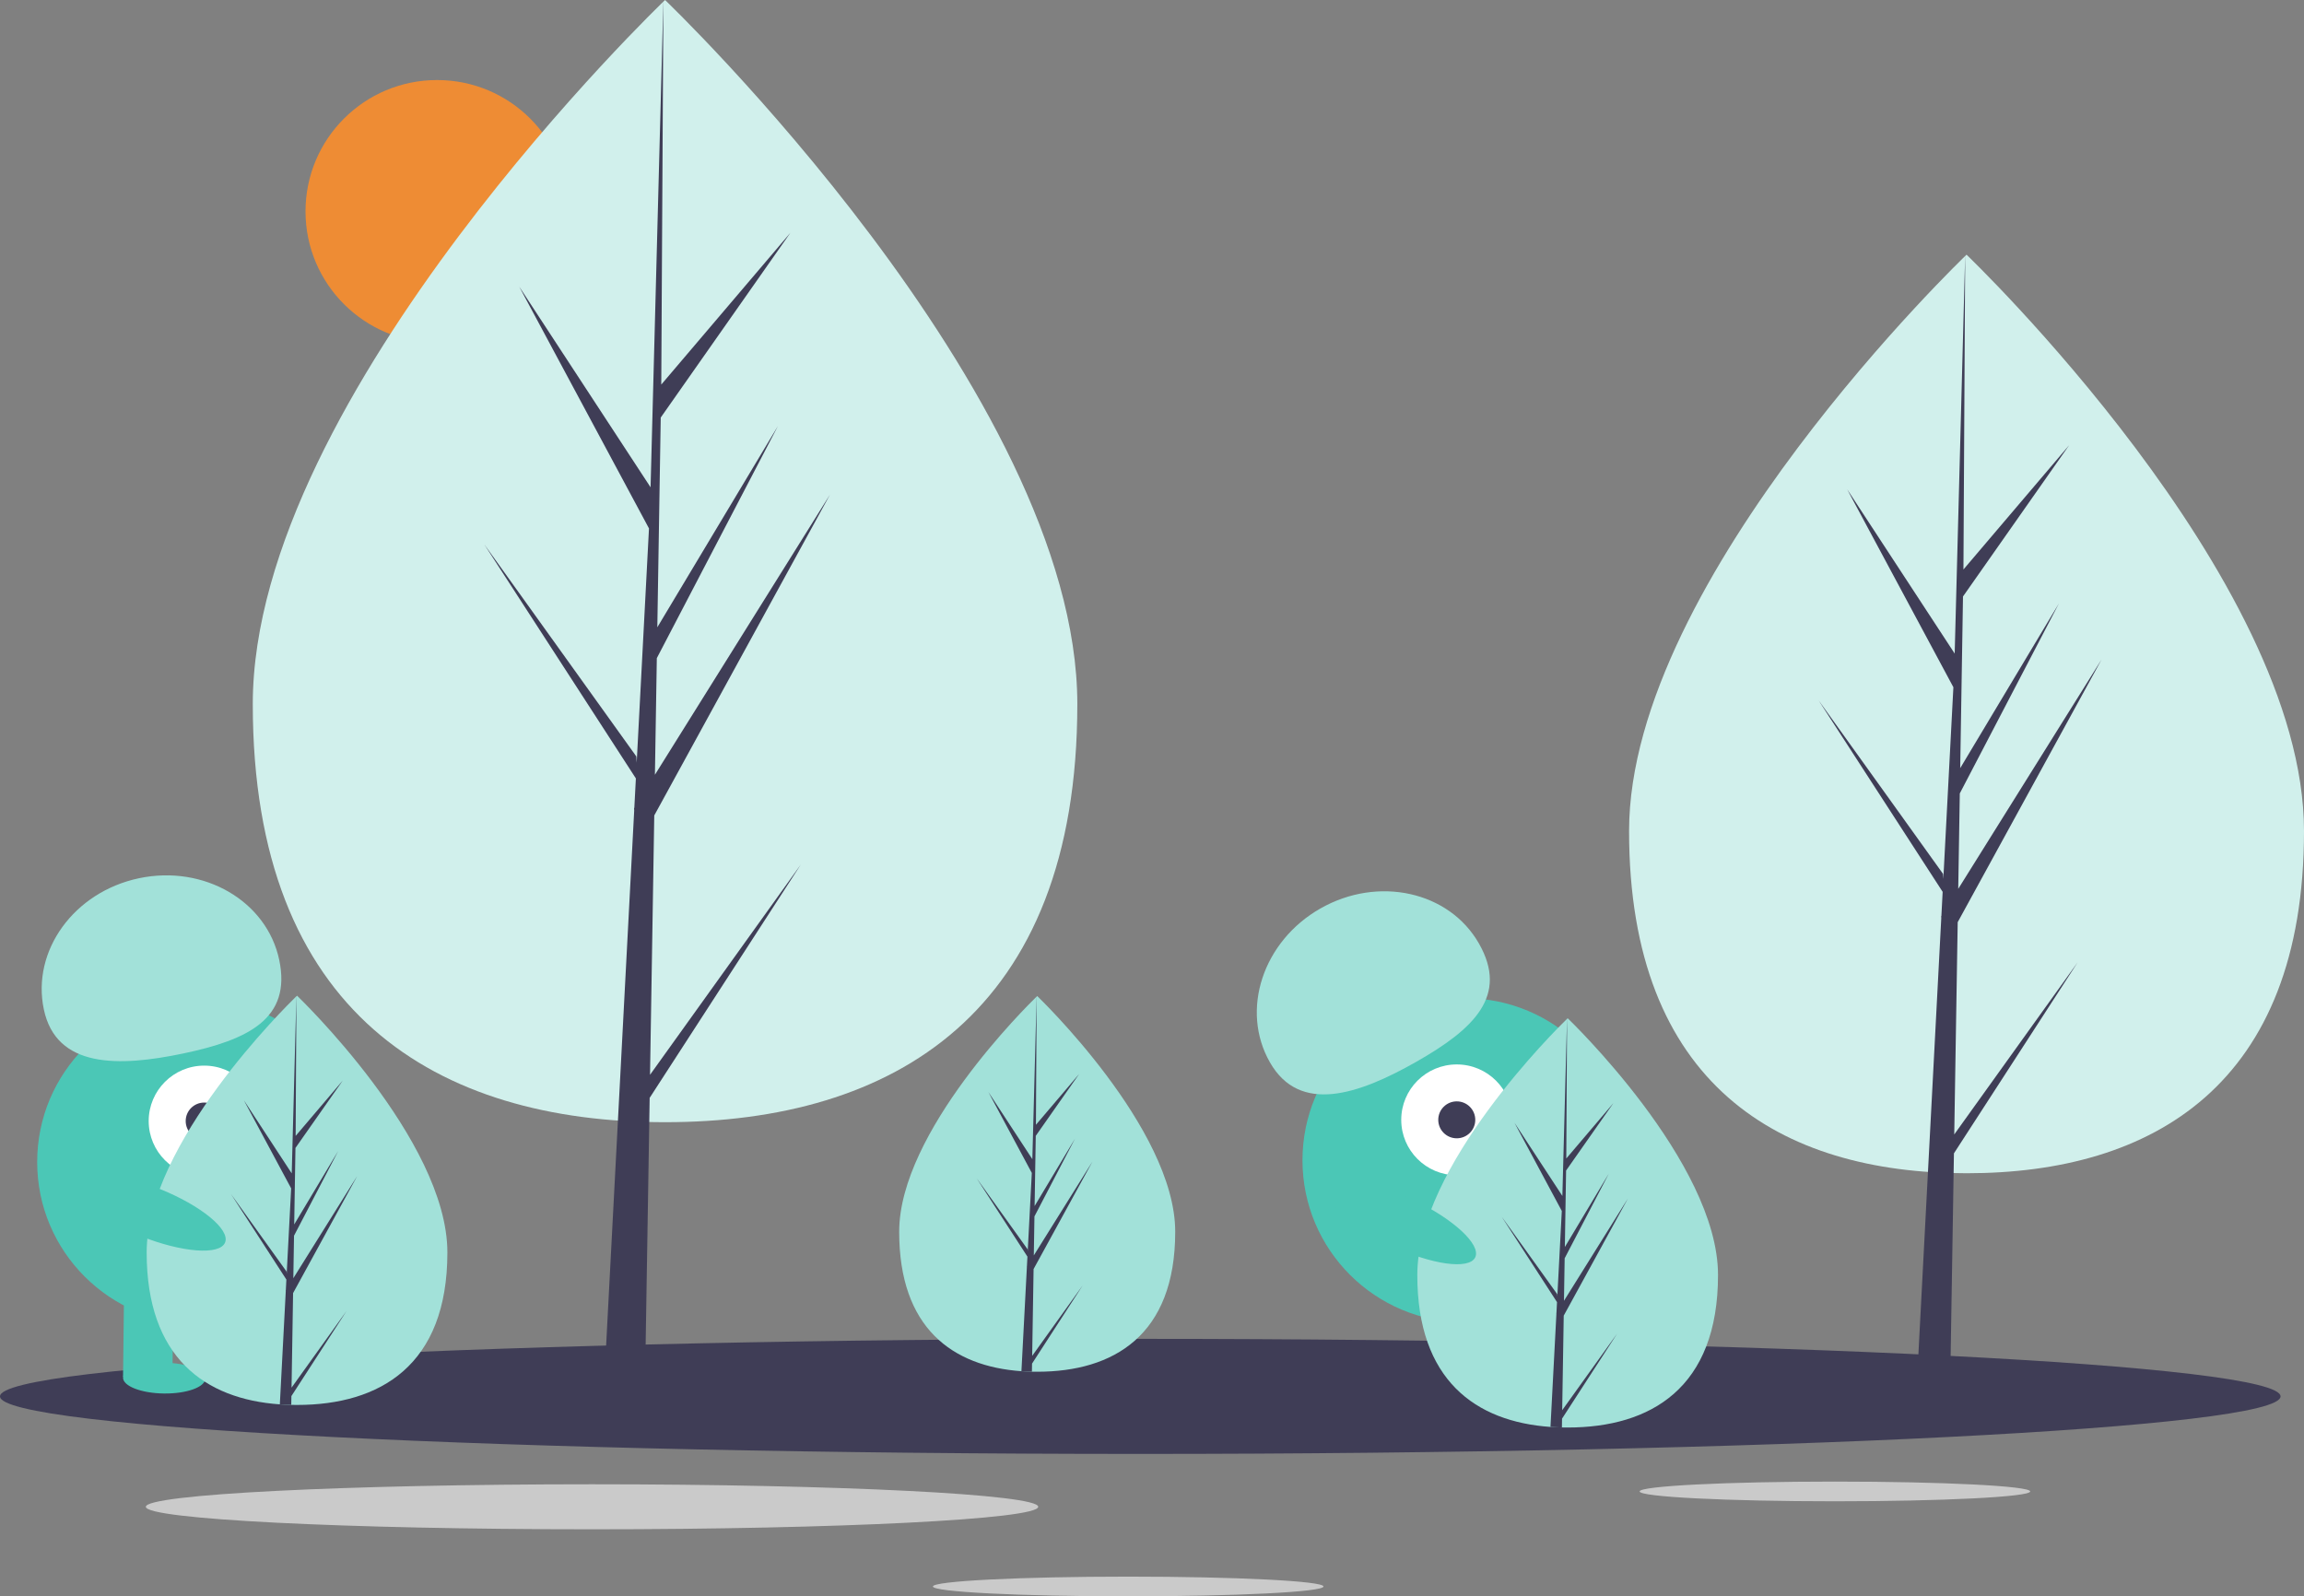 <svg width="241" height="167" viewBox="0 0 241 167" fill="none" xmlns="http://www.w3.org/2000/svg">
<rect x="0" y="0" width="241" height="167" fill="#808080" stroke="none"/>
<g clip-path="url(#clip0_6571_259863)">
<path d="M45.721 35.851C53.323 35.851 59.485 29.7 59.485 22.112C59.485 14.524 53.323 8.373 45.721 8.373C38.119 8.373 31.957 14.524 31.957 22.112C31.957 29.7 38.119 35.851 45.721 35.851Z" fill="#EE8C34"/>
<path d="M112.689 73.66C112.689 106.079 93.382 117.398 69.565 117.398C45.748 117.398 26.441 106.079 26.441 73.66C26.441 41.242 69.565 0 69.565 0C69.565 0 112.689 41.242 112.689 73.66Z" fill="#D1F0EC"/>
<path d="M67.994 112.439L68.436 85.308L86.816 51.742L68.505 81.051L68.704 68.852L81.371 44.568L68.756 65.624L69.113 43.682L82.678 24.349L69.169 40.232L69.392 0L67.99 53.26L68.105 51.063L54.314 29.991L67.884 55.281L66.599 79.785L66.561 79.135L50.662 56.96L66.513 81.433L66.352 84.497L66.323 84.543L66.337 84.795L63.076 146.965H67.432L67.955 114.853L83.767 90.44L67.994 112.439Z" fill="#3F3D56"/>
<path d="M241 86.938C241 113.474 225.196 122.739 205.701 122.739C186.206 122.739 170.402 113.474 170.402 86.938C170.402 60.402 205.701 26.644 205.701 26.644C205.701 26.644 241 60.402 241 86.938Z" fill="#D1F0EC"/>
<path d="M204.415 118.68L204.777 96.472L219.822 68.997L204.833 92.988L204.996 83.002L215.365 63.124L205.039 80.36L205.331 62.4L216.435 46.575L205.377 59.576L205.56 26.644L204.412 70.24L204.506 68.441L193.217 51.193L204.325 71.894L203.273 91.952L203.242 91.419L190.228 73.268L203.203 93.3L203.071 95.808L203.048 95.846L203.058 96.052L200.39 146.941H203.955L204.383 120.656L217.326 100.673L204.415 118.68Z" fill="#3F3D56"/>
<path d="M119.273 152.101C185.146 152.101 238.547 149.407 238.547 146.083C238.547 142.759 185.146 140.064 119.273 140.064C53.401 140.064 0 142.759 0 146.083C0 149.407 53.401 152.101 119.273 152.101Z" fill="#3F3D56"/>
<path d="M191.934 157.057C203.216 157.057 212.362 156.595 212.362 156.026C212.362 155.457 203.216 154.995 191.934 154.995C180.651 154.995 171.505 155.457 171.505 156.026C171.505 156.595 180.651 157.057 191.934 157.057Z" fill="#CACACA"/>
<path d="M118.01 167C129.293 167 138.439 166.539 138.439 165.969C138.439 165.4 129.293 164.938 118.01 164.938C106.728 164.938 97.582 165.4 97.582 165.969C97.582 166.539 106.728 167 118.01 167Z" fill="#CACACA"/>
<path d="M61.927 159.987C87.703 159.987 108.599 158.933 108.599 157.632C108.599 156.331 87.703 155.277 61.927 155.277C36.15 155.277 15.255 156.331 15.255 157.632C15.255 158.933 36.15 159.987 61.927 159.987Z" fill="#CACACA"/>
<path d="M20.879 138.524C30.263 138.524 37.869 130.931 37.869 121.565C37.869 112.198 30.263 104.605 20.879 104.605C11.496 104.605 3.889 112.198 3.889 121.565C3.889 130.931 11.496 138.524 20.879 138.524Z" fill="#4BC7B6"/>
<path d="M18.142 134.843L12.98 134.782L12.871 144.013L18.033 144.074L18.142 134.843Z" fill="#4BC7B6"/>
<path d="M28.464 134.965L23.303 134.904L23.194 144.134L28.355 144.195L28.464 134.965Z" fill="#2F2E41"/>
<path d="M21.472 144.221C21.483 143.332 19.566 142.589 17.19 142.561C14.815 142.533 12.881 143.231 12.87 144.12C12.86 145.009 14.777 145.753 17.152 145.781C19.527 145.809 21.462 145.111 21.472 144.221Z" fill="#4BC7B6"/>
<path d="M31.797 144.128C31.808 143.239 29.89 142.496 27.515 142.468C25.14 142.44 23.206 143.138 23.195 144.027C23.185 144.916 25.102 145.66 27.477 145.688C29.852 145.715 31.787 145.017 31.797 144.128Z" fill="#2F2E41"/>
<path d="M21.36 123.073C24.567 123.073 27.167 120.478 27.167 117.276C27.167 114.075 24.567 111.48 21.36 111.48C18.153 111.48 15.553 114.075 15.553 117.276C15.553 120.478 18.153 123.073 21.36 123.073Z" fill="white"/>
<path d="M21.36 119.209C22.429 119.209 23.296 118.344 23.296 117.277C23.296 116.21 22.429 115.344 21.36 115.344C20.291 115.344 19.424 116.21 19.424 117.277C19.424 118.344 20.291 119.209 21.36 119.209Z" fill="#3F3D56"/>
<path d="M4.586 105.6C3.286 99.452 7.744 93.307 14.543 91.875C21.342 90.443 27.907 94.267 29.206 100.416C30.506 106.564 25.985 108.773 19.186 110.205C12.387 111.636 5.885 111.749 4.586 105.6Z" fill="#A2E1D9"/>
<path d="M46.797 131.026C46.797 142.85 39.755 146.978 31.069 146.978C30.867 146.978 30.667 146.976 30.466 146.971C30.064 146.963 29.665 146.943 29.271 146.917C21.432 146.363 15.341 142.022 15.341 131.026C15.341 119.646 29.909 105.287 31.004 104.224L31.006 104.223C31.048 104.181 31.069 104.161 31.069 104.161C31.069 104.161 46.797 119.203 46.797 131.026Z" fill="#A2E1D9"/>
<path d="M30.496 145.169L36.248 137.146L30.481 146.05L30.466 146.971C30.064 146.962 29.665 146.943 29.271 146.916L29.891 135.087L29.886 134.995L29.897 134.978L29.955 133.861L24.174 124.935L29.974 133.023L29.987 133.26L30.456 124.323L25.506 115.099L30.516 122.754L31.004 104.224L31.006 104.161V104.222L30.924 118.834L35.851 113.041L30.904 120.093L30.774 128.095L35.374 120.415L30.755 129.272L30.682 133.721L37.361 123.032L30.657 135.274L30.496 145.169Z" fill="#3F3D56"/>
<path d="M153.23 138.341C162.614 138.341 170.221 130.748 170.221 121.381C170.221 112.015 162.614 104.422 153.23 104.422C143.847 104.422 136.24 112.015 136.24 121.381C136.24 130.748 143.847 138.341 153.23 138.341Z" fill="#4BC7B6"/>
<path d="M154.681 134.861L149.747 136.374L152.463 145.198L157.397 143.684L154.681 134.861Z" fill="#2F2E41"/>
<path d="M164.548 131.835L159.614 133.348L162.331 142.172L167.265 140.658L164.548 131.835Z" fill="#2F2E41"/>
<path d="M157.08 145.578C159.351 144.882 160.98 143.628 160.718 142.778C160.456 141.928 158.403 141.804 156.133 142.5C153.862 143.197 152.233 144.451 152.495 145.3C152.757 146.15 154.81 146.275 157.08 145.578Z" fill="#2F2E41"/>
<path d="M166.885 142.346C169.156 141.649 170.784 140.396 170.523 139.546C170.261 138.696 168.208 138.571 165.937 139.268C163.666 139.965 162.038 141.218 162.3 142.068C162.561 142.918 164.614 143.043 166.885 142.346Z" fill="#2F2E41"/>
<path d="M152.378 122.947C155.585 122.947 158.185 120.352 158.185 117.151C158.185 113.95 155.585 111.355 152.378 111.355C149.171 111.355 146.571 113.95 146.571 117.151C146.571 120.352 149.171 122.947 152.378 122.947Z" fill="white"/>
<path d="M152.378 119.083C153.447 119.083 154.314 118.218 154.314 117.151C154.314 116.084 153.447 115.219 152.378 115.219C151.309 115.219 150.443 116.084 150.443 117.151C150.443 118.218 151.309 119.083 152.378 119.083Z" fill="#3F3D56"/>
<path d="M132.835 111.138C129.719 105.678 132.087 98.469 138.124 95.035C144.162 91.602 151.582 93.245 154.699 98.705C157.815 104.165 154.184 107.645 148.147 111.078C142.11 114.511 135.951 116.598 132.835 111.138Z" fill="#A2E1D9"/>
<path d="M122.929 128.861C122.929 139.714 116.466 143.504 108.492 143.504C108.307 143.504 108.123 143.502 107.939 143.498C107.569 143.49 107.203 143.472 106.842 143.448C99.646 142.939 94.055 138.955 94.055 128.861C94.055 118.415 107.428 105.234 108.432 104.258L108.434 104.256C108.473 104.219 108.492 104.2 108.492 104.2C108.492 104.2 122.929 118.007 122.929 128.861Z" fill="#A2E1D9"/>
<path d="M107.966 141.843L113.246 134.478L107.953 142.652L107.939 143.498C107.569 143.49 107.203 143.472 106.842 143.448L107.411 132.589L107.407 132.505L107.416 132.489L107.47 131.463L102.163 123.269L107.487 130.694L107.499 130.912L107.929 122.707L103.386 114.241L107.985 121.267L108.432 104.258L108.434 104.2V104.256L108.359 117.669L112.882 112.352L108.341 118.825L108.221 126.17L112.444 119.121L108.204 127.251L108.137 131.335L114.268 121.523L108.114 132.76L107.966 141.843Z" fill="#3F3D56"/>
<path d="M179.706 133.387C179.706 145.211 172.665 149.339 163.979 149.339C163.778 149.339 163.577 149.337 163.376 149.332C162.974 149.324 162.575 149.305 162.181 149.278C154.342 148.724 148.251 144.383 148.251 133.387C148.251 122.008 162.819 107.649 163.914 106.586L163.916 106.584C163.958 106.543 163.979 106.523 163.979 106.523C163.979 106.523 179.706 121.564 179.706 133.387Z" fill="#A2E1D9"/>
<path d="M163.406 147.53L169.158 139.507L163.391 148.411L163.376 149.332C162.974 149.324 162.575 149.305 162.181 149.278L162.801 137.449L162.796 137.357L162.807 137.34L162.865 136.222L157.084 127.296L162.884 135.385L162.897 135.622L163.366 126.684L158.416 117.46L163.426 125.115L163.914 106.586L163.916 106.523V106.584L163.834 121.196L168.761 115.403L163.814 122.454L163.684 130.457L168.284 122.777L163.665 131.634L163.592 136.083L170.271 125.394L163.567 137.635L163.406 147.53Z" fill="#3F3D56"/>
<path d="M154.31 131.534C154.941 130.205 152.016 127.501 147.777 125.494C143.538 123.488 139.59 122.938 138.959 124.266C138.327 125.594 141.252 128.298 145.491 130.305C149.73 132.312 153.678 132.862 154.31 131.534Z" fill="#4BC7B6"/>
<path d="M23.545 129.981C24.093 128.617 21.007 126.098 16.652 124.355C12.297 122.613 8.322 122.307 7.774 123.672C7.226 125.036 10.312 127.555 14.667 129.297C19.022 131.04 22.997 131.346 23.545 129.981Z" fill="#4BC7B6"/>
</g>
<defs>
<clipPath id="clip0_6571_259863">
<rect width="241" height="167" fill="white"/>
</clipPath>
</defs>
</svg>

